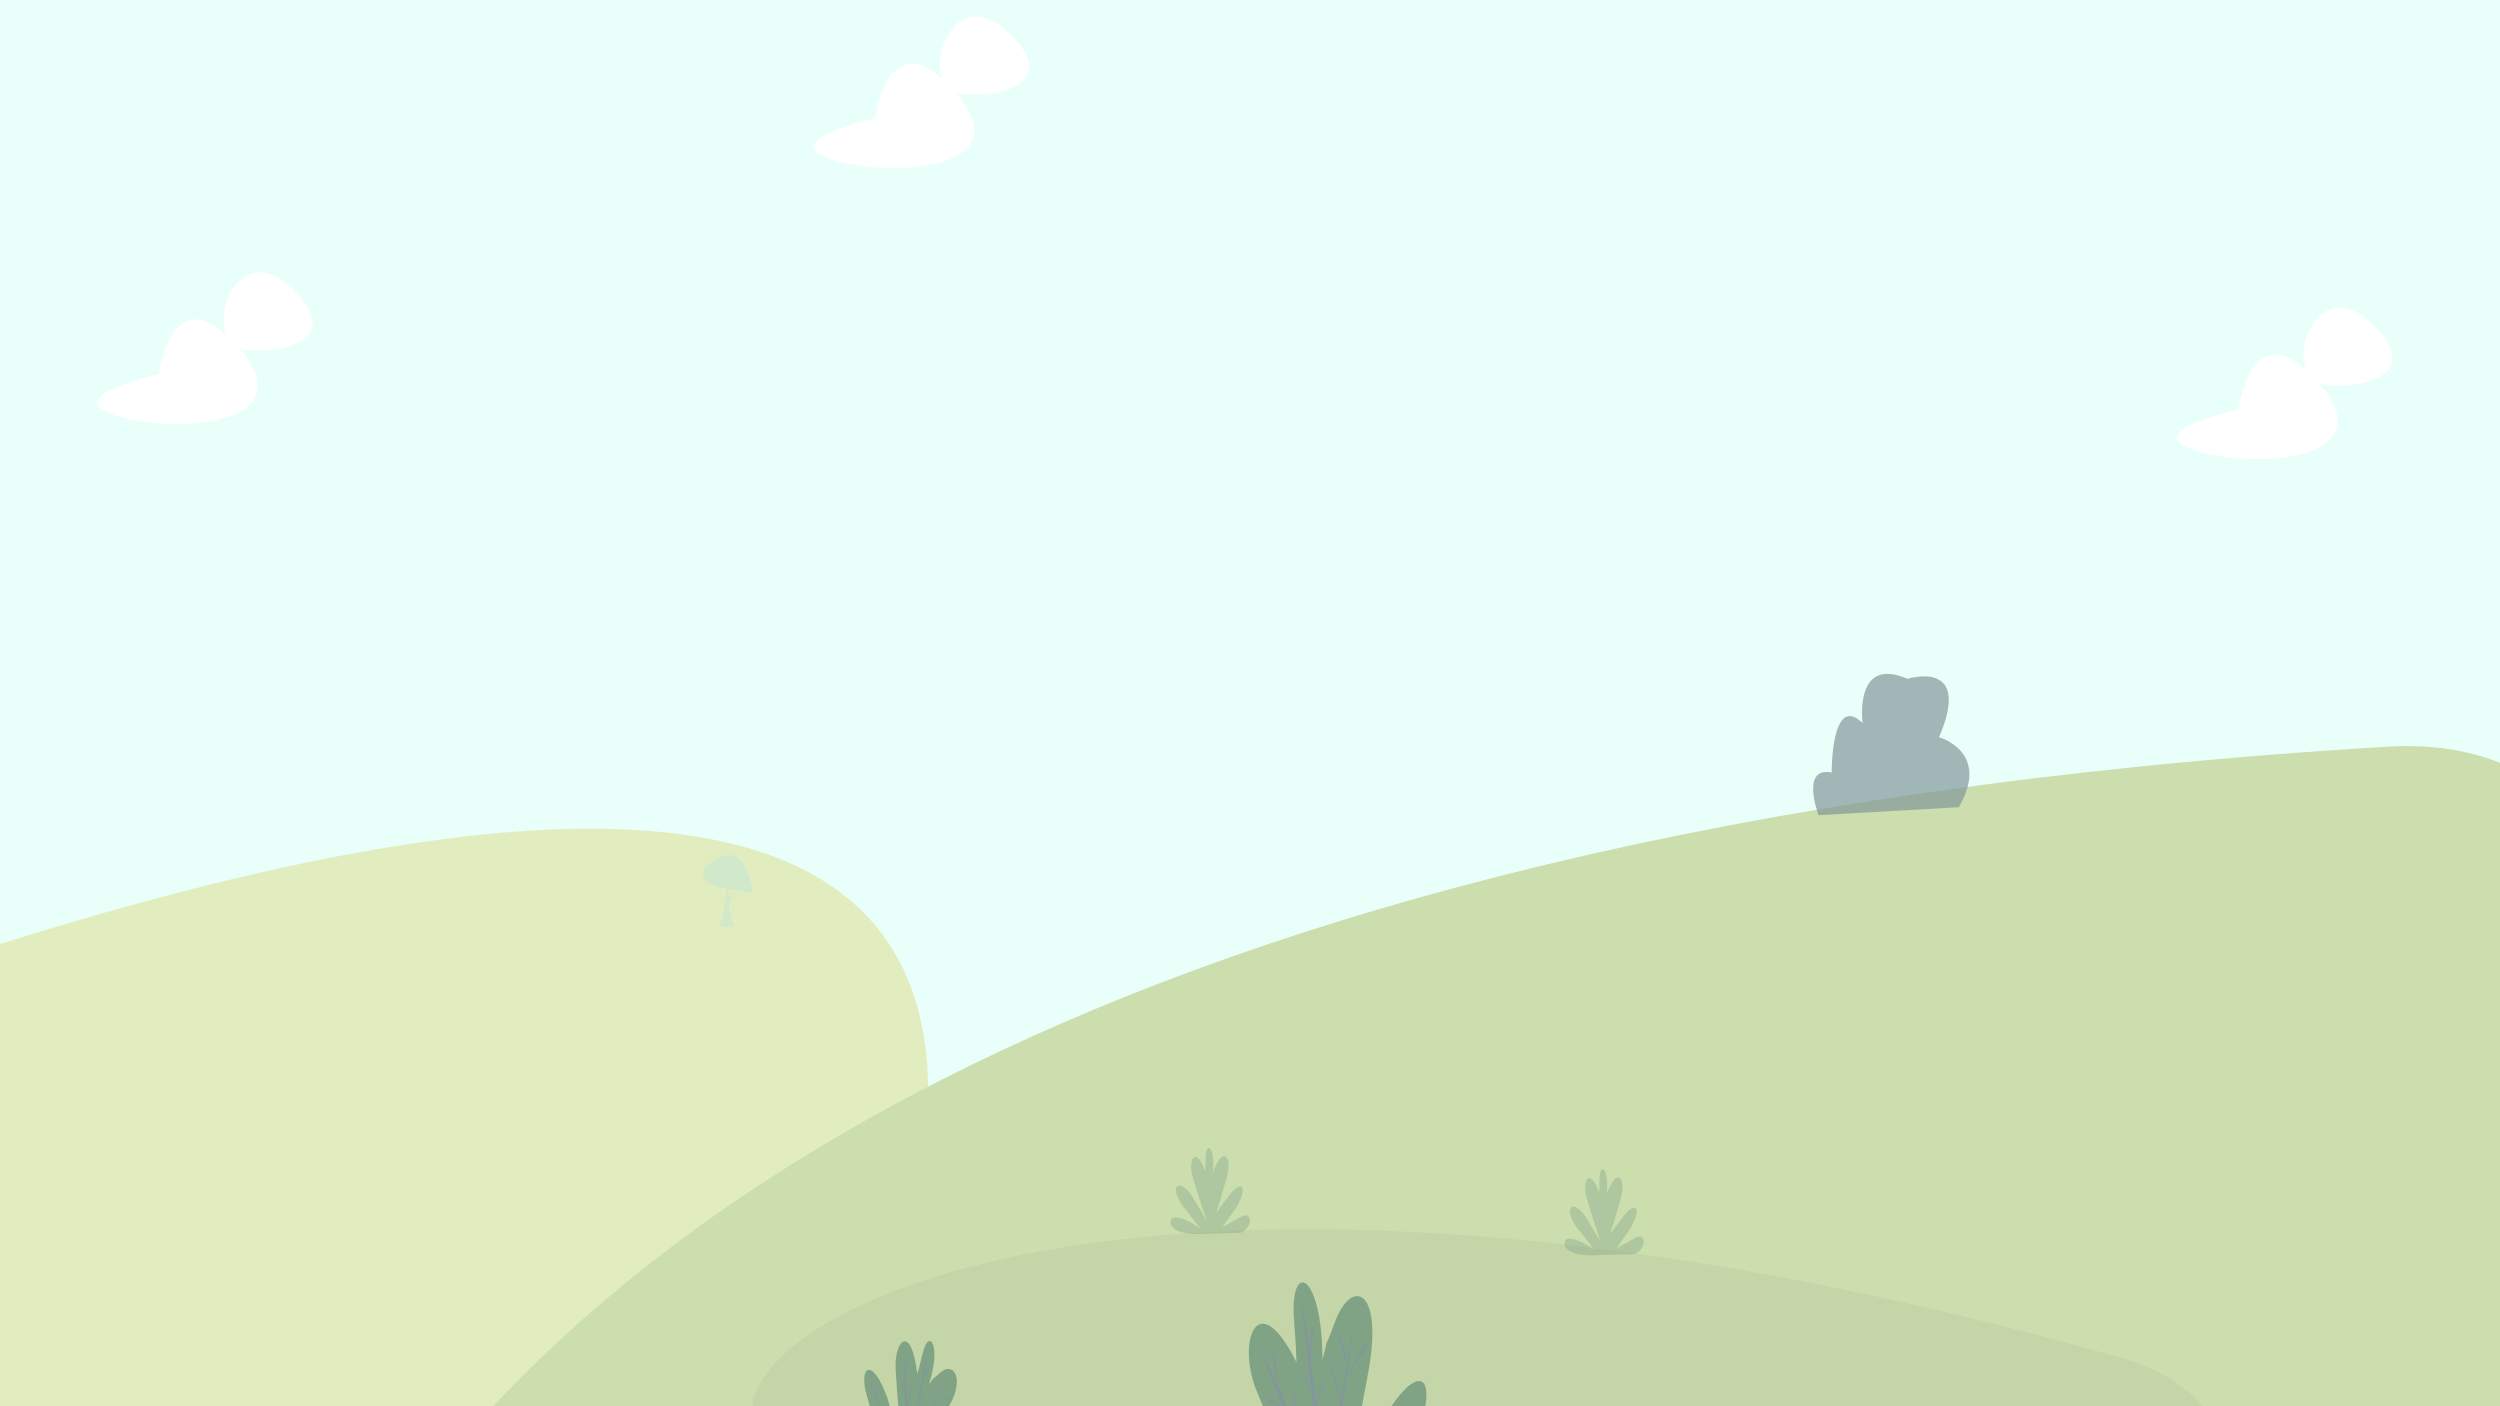 <svg id="b20b09ef-9d8c-4284-ad9d-5aa581bb17b7" data-name="Layer 1" xmlns="http://www.w3.org/2000/svg" xmlns:xlink="http://www.w3.org/1999/xlink" width="1600" height="900" viewBox="0 0 1600 900">
  <rect x="0" y="0" width="1600" height="900" fill="#808080" stroke="none"/>
  <defs>
    <style>
      .bcc9f265-1314-4dd6-8342-8a914e7969f6 {
        fill: none;
      }

      .e5c7cacb-8e62-4937-8645-5252c1ea517b {
        clip-path: url(#a0e4bd58-8200-4086-b4e0-1ee59bcb910e);
      }

      .a9a853ce-e630-443a-bec0-703d3078cb31 {
        fill: #d3fff3;
      }

      .b2b4461b-47fc-49b4-aaa5-4d1791077707 {
        fill: #c5db7f;
      }

      .f1bbc863-52ed-4028-84bb-aad1718e02d3 {
        fill: #98bc5c;
      }

      .ad891529-de53-4c17-aa5a-1eaad1e31065 {
        fill: #799640;
        opacity: 0.46;
      }

      .b102fda8-0c79-40ea-8ab1-d176871ca5e6, .bf744be4-ed35-4448-ae1f-d9cbfa6da452 {
        fill: #042f33;
      }

      .bf744be4-ed35-4448-ae1f-d9cbfa6da452 {
        opacity: 0.69;
      }

      .e01f63bf-b15f-4965-a1fd-686e1de00e0c, .ea2ab83c-20ad-494e-8bf9-42d2237dbb67 {
        fill: #fff;
      }

      .bb7dae17-62d8-4d89-be5c-97ab34e04726 {
        fill: #00470c;
      }

      .e6c98329-378a-435c-be3d-d34f169f3d54 {
        opacity: 0.38;
      }

      .a8c169bf-81fb-4dc5-b730-eb7b0021b9ea {
        opacity: 0.45;
      }

      .f0088e44-6c89-4e9b-8541-42f10cb602e2 {
        fill: #77c9b0;
      }

      .ea2ab83c-20ad-494e-8bf9-42d2237dbb67 {
        opacity: 0.5;
      }
    </style>
    <clipPath id="a0e4bd58-8200-4086-b4e0-1ee59bcb910e">
      <rect class="bcc9f265-1314-4dd6-8342-8a914e7969f6" width="1600" height="900"/>
    </clipPath>
  </defs>
  <g class="e5c7cacb-8e62-4937-8645-5252c1ea517b">
    <g>
      <g>
        <path class="a9a853ce-e630-443a-bec0-703d3078cb31" d="M1788.15,391.08c-101.38,563.11-747.85,467.5-1225,467.5S-343,652.05-343,366.4,86-175.86,563.14-175.86,1911.64-294.84,1788.15,391.08Z"/>
        <path class="b2b4461b-47fc-49b4-aaa5-4d1791077707" d="M5.36,1683.59s1343.39-1515.26-28.62-1072"/>
        <path class="f1bbc863-52ed-4028-84bb-aad1718e02d3" d="M1054.48,1106.84c-326.82-59.45-833.73-96.37-774.17-167.21,106.58-126.77,394.84-411,1248.08-461.76C1857.48,458.28,1694.71,1223.31,1054.48,1106.84Z"/>
        <path class="ad891529-de53-4c17-aa5a-1eaad1e31065" d="M986.67,1197.55c-220.92-76.7-514.25-220.51-505.32-297s298.18-195.16,874.29-32.07C1577.84,931.41,1207.59,1274.24,986.67,1197.55Z"/>
        <path class="bf744be4-ed35-4448-ae1f-d9cbfa6da452" d="M1163.89,521.72s-11.91-31.17,8.38-27.36c0,0-.34-51.19,19.78-31.58,0,0-5.79-43.43,28.73-28.32,0,0,41.94-13.31,20.2,37.36,0,0,33.39,9.23,12.67,44.79Z"/>
        <g>
          <path class="e01f63bf-b15f-4965-a1fd-686e1de00e0c" d="M560.12,75.76s8.33-66.24,51.49-16.65-40.81,55.15-79,43.1S560.12,75.76,560.12,75.76Z"/>
          <path class="e01f63bf-b15f-4965-a1fd-686e1de00e0c" d="M642.71,18.51c36.09,31.09,3.46,44.61-26.65,41.66S606.62-12.57,642.71,18.51Z"/>
        </g>
        <g>
          <path class="e01f63bf-b15f-4965-a1fd-686e1de00e0c" d="M101.6,239.51s8.33-66.24,51.49-16.65S112.28,278,74.14,266,101.6,239.51,101.6,239.51Z"/>
          <path class="e01f63bf-b15f-4965-a1fd-686e1de00e0c" d="M184.2,182.26c36.09,31.09,3.45,44.61-26.66,41.66S148.11,151.18,184.2,182.26Z"/>
        </g>
        <g>
          <path class="e01f63bf-b15f-4965-a1fd-686e1de00e0c" d="M1432.71,262s8.33-66.24,51.49-16.65-40.81,55.15-78.94,43.1S1432.71,262,1432.71,262Z"/>
          <path class="e01f63bf-b15f-4965-a1fd-686e1de00e0c" d="M1515.31,204.76c36.09,31.09,3.45,44.61-26.66,41.66S1479.22,173.68,1515.31,204.76Z"/>
        </g>
        <g>
          <path class="bb7dae17-62d8-4d89-be5c-97ab34e04726" d="M824.09,1009.69s-53.13,14.86-57.3-8.9,43.94-15.34,64.34-4.41c-65-60.77-30.46-24.34-49.81-47s-8.33-50.09,24.5-18.54c27.91,33.7,36.12,43.52,36.12,43.52S815.76,919.46,803.79,889s.91-67.22,25.93-17.24c-.71-21.34-.8-23.43-.8-23.43s1.53,31.8-.83-4.93,18-29.56,18.3,26.83c6.53-25.83-2.68,4.87,7.89-23.94s31.56-22.12,21.3,32.52-6.93,38.91-6.93,38.91l-7.8,35.15,28.62-51.29c20.33-31.27,33.67-20.76,13.3,28.19-13.88,27.83-25.93,50.06-25.93,50.06s14.19-11.57,36.91-32.2,29.12,14.2,2.53,34.09c-33.51,9.6-92.19,28-92.19,28"/>
          <g>
            <path class="b102fda8-0c79-40ea-8ab1-d176871ca5e6" d="M859.09,983.32l47.18-87.75s-39.41,80.72-47.18,87.75"/>
            <path class="b102fda8-0c79-40ea-8ab1-d176871ca5e6" d="M849.38,950.45l17.56-108.34S856,934,849.38,950.45"/>
            <path class="b102fda8-0c79-40ea-8ab1-d176871ca5e6" d="M832.89,832.66s14.5,138.69,18.1,153.73c1.77-7.46-15.82-153-18.1-153.73"/>
            <path class="b102fda8-0c79-40ea-8ab1-d176871ca5e6" d="M850.81,977.69s-43.27-110.63-44.36-114.44,38.19,78.4,37.95,94.51"/>
            <path class="b102fda8-0c79-40ea-8ab1-d176871ca5e6" d="M855,915.52l14.44-19.08S856.29,907.81,855,915.52"/>
            <path class="b102fda8-0c79-40ea-8ab1-d176871ca5e6" d="M857.83,898.3s-6.08-24.15-6.83-26.73,6.9,15.65,6.83,26.73"/>
            <path class="b102fda8-0c79-40ea-8ab1-d176871ca5e6" d="M862,880.61S875.56,863,875.37,860s-11.65,17.6-13.41,20.66"/>
            <path class="b102fda8-0c79-40ea-8ab1-d176871ca5e6" d="M861.18,872.16l-5.09-19.76s5.78,10.09,5.09,19.76"/>
            <path class="b102fda8-0c79-40ea-8ab1-d176871ca5e6" d="M842.56,902.52c-.16-1.39,4.46-17.78,4.46-17.78s-3.5,2.83-4.62,16.39"/>
            <path class="b102fda8-0c79-40ea-8ab1-d176871ca5e6" d="M838.17,889.3s-6-13.4-6.16-12.74,4.6,1.9,6.16,12.74"/>
            <path class="b102fda8-0c79-40ea-8ab1-d176871ca5e6" d="M838.68,869.72l1.88-21.9s-3.53,8.43-1.88,21.9"/>
            <path class="b102fda8-0c79-40ea-8ab1-d176871ca5e6" d="M830.83,916.44s-3-30.15-2.9-31.54-1.6,16.65,2.9,31.54"/>
            <path class="b102fda8-0c79-40ea-8ab1-d176871ca5e6" d="M818.17,887.52s-3.81-15.75-3.63-21.82,3.64,16.43,3.63,21.82"/>
            <path class="b102fda8-0c79-40ea-8ab1-d176871ca5e6" d="M822.09,902.65l-12.72-7.49s6.39-.56,12.72,7.49"/>
          </g>
        </g>
        <g>
          <path class="bb7dae17-62d8-4d89-be5c-97ab34e04726" d="M564.77,937.54s-25.44-16.14-23.85-28.33,21.47,12,28.85,25.5c-19.77-54.36-9.86-23.66-15.1-41.85s3.54-25.52,13.41,2.32c7.4,26.68,9.59,34.49,9.59,34.49s-3.59-35.25-4.46-53.74,10.06-29.09,13.85,3.5c2.75-9.66,3-10.62,3-10.62s-3.89,14.6.35-2.52,12.16-5.26,4.17,19.58c6.58-8.55-1.87,1,6.9-7.14s17,3.76,4.67,23.34-8.63,14.11-8.63,14.11l-8.47,12.1L609,918c13.41-5,17.75,5.25,1.79,18-10.09,6.29-18.57,10.9-18.57,10.9s7.89,1,20.82,1.62,10.73,18.64-3.79,16c-16.08-10.08-44.46-27-44.46-27"/>
          <g>
            <path class="b102fda8-0c79-40ea-8ab1-d176871ca5e6" d="M584.37,922.35l23.27-40s-18,35.62-23.27,40"/>
            <path class="b102fda8-0c79-40ea-8ab1-d176871ca5e6" d="M594.06,863.65s-13.56,67-14.15,75.15c1.85-2.52,15-73.84,14.15-75.15"/>
            <path class="b102fda8-0c79-40ea-8ab1-d176871ca5e6" d="M581.09,934.91s-3.09-67-3-69.12,5.49,50.67,3.07,57.63"/>
            <path class="b102fda8-0c79-40ea-8ab1-d176871ca5e6" d="M557.37,885.53s14.64,48.71,16.86,53.26c0,0-14.54-52-16.86-53.26"/>
            <path class="b102fda8-0c79-40ea-8ab1-d176871ca5e6" d="M595.57,903.08s.8-13.19.84-14.64.78,9.81-.84,14.64"/>
            <path class="b102fda8-0c79-40ea-8ab1-d176871ca5e6" d="M599.92,897.08s8.49-1.91,8.85-3.35-7.64,2.76-8.85,3.35"/>
            <path class="b102fda8-0c79-40ea-8ab1-d176871ca5e6" d="M600.8,893l.6-10.84s1.08,6.89-.6,10.84"/>
            <path class="b102fda8-0c79-40ea-8ab1-d176871ca5e6" d="M588.27,898.42c.13-.68,4.51-5.9,4.51-5.9s-1.95-.26-4.38,5.22"/>
            <path class="b102fda8-0c79-40ea-8ab1-d176871ca5e6" d="M588.24,890.74s-.7-8.42-.87-8.21,1.74,2.8.87,8.21"/>
            <path class="b102fda8-0c79-40ea-8ab1-d176871ca5e6" d="M591.28,882.38l4-8.81s-2.76,2.2-4,8.81"/>
            <path class="b102fda8-0c79-40ea-8ab1-d176871ca5e6" d="M581.12,899.52s3-14.48,3.26-15.07a42.46,42.46,0,0,0-3.26,15.07"/>
            <path class="b102fda8-0c79-40ea-8ab1-d176871ca5e6" d="M579.72,881.44s.6-8.54,1.55-11.12-.77,8.76-1.55,11.12"/>
            <path class="b102fda8-0c79-40ea-8ab1-d176871ca5e6" d="M579.27,889.74l-4.5-8.71s2.88,2.48,4.5,8.71"/>
            <path class="b102fda8-0c79-40ea-8ab1-d176871ca5e6" d="M561.81,896.92s-1.46-9.52-1.29-11.52,2,5.91,1.29,11.52"/>
            <path class="b102fda8-0c79-40ea-8ab1-d176871ca5e6" d="M563.93,907.08l-6.42-7.79a20.29,20.29,0,0,1,6.42,7.79"/>
          </g>
        </g>
        <g class="e6c98329-378a-435c-be3d-d34f169f3d54">
          <path class="bb7dae17-62d8-4d89-be5c-97ab34e04726" d="M765.88,789.86s-16.13.07-16.71-7.3,13.42-1,19.16,3.93c-17.57-23.27-8.35-9.68-13.46-18s-1.09-15.5,7.76-3.49c7.34,12.24,9.5,15.82,9.5,15.82s-6.24-18.39-9-28.39,2.11-19.82,8.15-3c.37-6.38.4-7,.4-7s-.41,9.54-.11-1.52,6.16-7.28,4.69,9.43c2.64-7.12-.93,1.22,3-6.45s9.94-4,5.41,11.36-3.12,11-3.12,11L778.32,776l9.88-12.86c6.87-7.6,10.53-3.4,3.16,9.43-4.87,7.11-9.05,12.71-9.05,12.71s4.52-2.27,11.81-6.53,8.23,6.57-.18,10.29c-10.19.12-28.06.8-28.06.8"/>
          <g>
            <path class="b102fda8-0c79-40ea-8ab1-d176871ca5e6" d="M777,784.9l16.37-22.13S779.45,783.45,777,784.9"/>
            <path class="b102fda8-0c79-40ea-8ab1-d176871ca5e6" d="M775,774.38l8.17-30.64S777.39,770,775,774.38"/>
            <path class="b102fda8-0c79-40ea-8ab1-d176871ca5e6" d="M773.34,738.17s.49,42.24,1.14,47c.73-2.06-.49-46.57-1.14-47"/>
            <path class="b102fda8-0c79-40ea-8ab1-d176871ca5e6" d="M774.67,782.56s-9.78-36.27-10-37.48,9.16,26.31,8.64,31.06"/>
            <path class="b102fda8-0c79-40ea-8ab1-d176871ca5e6" d="M779.06,788.3s15-5.08,17.26-6.84-6.21,5.36-17.26,6.84"/>
            <path class="b102fda8-0c79-40ea-8ab1-d176871ca5e6" d="M755.49,763.48s14,21.95,15.82,23.7c0,0-14.36-23.81-15.82-23.7"/>
            <path class="b102fda8-0c79-40ea-8ab1-d176871ca5e6" d="M767.7,788.32s-16.37-4.1-16.73-4.62,15,3.21,16.73,4.62"/>
            <path class="b102fda8-0c79-40ea-8ab1-d176871ca5e6" d="M777.62,764.5l4.8-4.47s-4.22,2.29-4.8,4.47"/>
            <path class="b102fda8-0c79-40ea-8ab1-d176871ca5e6" d="M778.92,759.63s-1.14-7.64-1.29-8.47,1.61,5.2,1.29,8.47"/>
            <path class="b102fda8-0c79-40ea-8ab1-d176871ca5e6" d="M780.63,754.73s4.5-4.09,4.53-5-3.93,4.26-4.53,5"/>
            <path class="b102fda8-0c79-40ea-8ab1-d176871ca5e6" d="M780.63,752.17l-1-6.27a13.68,13.68,0,0,1,1,6.27"/>
            <path class="b102fda8-0c79-40ea-8ab1-d176871ca5e6" d="M780,780.78s1.82-8,2.4-8.78-1.95,7.44-2.4,8.78"/>
            <path class="b102fda8-0c79-40ea-8ab1-d176871ca5e6" d="M783.14,777.4l5.82-3a10.28,10.28,0,0,0-5.82,3"/>
            <path class="b102fda8-0c79-40ea-8ab1-d176871ca5e6" d="M787.88,770.14s.21-5.38.72-6.2-.2,5.5-.72,6.2"/>
            <path class="b102fda8-0c79-40ea-8ab1-d176871ca5e6" d="M790,767.66l3.77-2a5.58,5.58,0,0,1-3.77,2"/>
            <path class="b102fda8-0c79-40ea-8ab1-d176871ca5e6" d="M787.6,785.26s3.83-4.08,5-4.5-2.54,2.86-5,4.5"/>
            <path class="b102fda8-0c79-40ea-8ab1-d176871ca5e6" d="M789.45,785.26s6,.57,6.87,0-5.92-.4-6.87,0"/>
            <path class="b102fda8-0c79-40ea-8ab1-d176871ca5e6" d="M784.33,787.16l5.88,1.12s-3.9-1.65-5.88-1.12"/>
            <path class="b102fda8-0c79-40ea-8ab1-d176871ca5e6" d="M774.28,759.64c0-.43,1.81-4.9,1.81-4.9s-1.11.55-1.81,4.47"/>
            <path class="b102fda8-0c79-40ea-8ab1-d176871ca5e6" d="M773.35,755.37s-1.4-4.45-1.48-4.27a6.5,6.5,0,0,1,1.48,4.27"/>
            <path class="b102fda8-0c79-40ea-8ab1-d176871ca5e6" d="M774,749.61l1.15-6.33a12.83,12.83,0,0,0-1.15,6.33"/>
            <path class="b102fda8-0c79-40ea-8ab1-d176871ca5e6" d="M770.43,762.8s0-9.16,0-9.57a29.38,29.38,0,0,0,0,9.57"/>
            <path class="b102fda8-0c79-40ea-8ab1-d176871ca5e6" d="M767.48,753.22a42.7,42.7,0,0,1-.48-6.76c.22-1.78.63,5.16.48,6.76"/>
            <path class="b102fda8-0c79-40ea-8ab1-d176871ca5e6" d="M768.22,758l-3.56-3.25s1.91.35,3.56,3.25"/>
            <path class="b102fda8-0c79-40ea-8ab1-d176871ca5e6" d="M771.17,768.51l-3.45-2a5.11,5.11,0,0,1,3.45,2"/>
            <path class="b102fda8-0c79-40ea-8ab1-d176871ca5e6" d="M759.34,768.25a52.42,52.42,0,0,1-2.1-6c-.14-1.18,1.81,2.59,2.1,6"/>
            <path class="b102fda8-0c79-40ea-8ab1-d176871ca5e6" d="M761.75,773.16l-4.52-2a7,7,0,0,1,4.52,2"/>
            <path class="b102fda8-0c79-40ea-8ab1-d176871ca5e6" d="M764,775.33s-1.13-3.92-.91-5.88.52,4,.92,5.89"/>
            <path class="b102fda8-0c79-40ea-8ab1-d176871ca5e6" d="M766.94,780.06a49,49,0,0,1-.76-6.2c.08-1.53,1.23,4.43.76,6.2"/>
            <path class="b102fda8-0c79-40ea-8ab1-d176871ca5e6" d="M758,781.25l4.66,5.17s-1.9-.6-4.66-5.17"/>
            <path class="b102fda8-0c79-40ea-8ab1-d176871ca5e6" d="M755.83,784.61s-3.26-2.74-3.77-3.78,3.26,2.33,3.77,3.78"/>
            <path class="b102fda8-0c79-40ea-8ab1-d176871ca5e6" d="M759.9,786.32a34.61,34.61,0,0,1-5.29,1.4c-1,0,2.57-1.5,5.29-1.4"/>
          </g>
        </g>
        <g class="e6c98329-378a-435c-be3d-d34f169f3d54">
          <path class="bb7dae17-62d8-4d89-be5c-97ab34e04726" d="M1018,803.46s-16.13.07-16.71-7.3,13.42-1,19.16,3.93c-17.57-23.27-8.35-9.68-13.46-18s-1.09-15.5,7.76-3.49c7.34,12.24,9.5,15.82,9.5,15.82s-6.24-18.39-9-28.39,2.11-19.82,8.15-3c.37-6.38.4-7,.4-7s-.41,9.54-.11-1.52,6.16-7.28,4.69,9.43c2.64-7.12-.93,1.22,3-6.45s9.95-4,5.41,11.36-3.12,11-3.12,11l-3.27,9.78,9.88-12.86c6.87-7.6,10.53-3.4,3.16,9.43-4.87,7.11-9,12.71-9,12.71s4.52-2.27,11.81-6.53,8.23,6.57-.18,10.29c-10.18.12-28.06.8-28.06.8"/>
          <g>
            <path class="b102fda8-0c79-40ea-8ab1-d176871ca5e6" d="M1029,798.5l16.37-22.13s-13.88,20.68-16.37,22.13"/>
            <path class="b102fda8-0c79-40ea-8ab1-d176871ca5e6" d="M1027.07,788l8.17-30.64s-5.77,26.3-8.17,30.64"/>
            <path class="b102fda8-0c79-40ea-8ab1-d176871ca5e6" d="M1025.42,751.77s.49,42.24,1.14,47c.73-2.06-.49-46.57-1.14-47"/>
            <path class="b102fda8-0c79-40ea-8ab1-d176871ca5e6" d="M1026.75,796.16s-9.78-36.27-10-37.48,9.16,26.31,8.65,31.06"/>
            <path class="b102fda8-0c79-40ea-8ab1-d176871ca5e6" d="M1031.14,801.9s15-5.08,17.26-6.84-6.21,5.36-17.26,6.84"/>
            <path class="b102fda8-0c79-40ea-8ab1-d176871ca5e6" d="M1007.57,777.08s14,21.95,15.82,23.7c0,0-14.36-23.81-15.82-23.7"/>
            <path class="b102fda8-0c79-40ea-8ab1-d176871ca5e6" d="M1019.79,801.92s-16.38-4.1-16.74-4.61,15,3.2,16.74,4.61"/>
            <path class="b102fda8-0c79-40ea-8ab1-d176871ca5e6" d="M1029.7,778.1l4.8-4.47s-4.22,2.29-4.8,4.47"/>
            <path class="b102fda8-0c79-40ea-8ab1-d176871ca5e6" d="M1031,773.23s-1.14-7.64-1.29-8.47,1.61,5.2,1.29,8.47"/>
            <path class="b102fda8-0c79-40ea-8ab1-d176871ca5e6" d="M1032.71,768.33s4.5-4.09,4.53-5-3.93,4.26-4.53,5"/>
            <path class="b102fda8-0c79-40ea-8ab1-d176871ca5e6" d="M1032.71,765.77l-1-6.27a13.68,13.68,0,0,1,1,6.27"/>
            <path class="b102fda8-0c79-40ea-8ab1-d176871ca5e6" d="M1032.09,794.38s1.82-8,2.4-8.78-2,7.44-2.4,8.78"/>
            <path class="b102fda8-0c79-40ea-8ab1-d176871ca5e6" d="M1035.22,791l5.82-3a10.28,10.28,0,0,0-5.82,3"/>
            <path class="b102fda8-0c79-40ea-8ab1-d176871ca5e6" d="M1040,783.74s.21-5.38.72-6.2-.2,5.5-.72,6.2"/>
            <path class="b102fda8-0c79-40ea-8ab1-d176871ca5e6" d="M1042.08,781.26l3.77-2a5.58,5.58,0,0,1-3.77,2"/>
            <path class="b102fda8-0c79-40ea-8ab1-d176871ca5e6" d="M1039.68,798.86s3.83-4.07,5-4.5-2.54,2.86-5,4.5"/>
            <path class="b102fda8-0c79-40ea-8ab1-d176871ca5e6" d="M1041.53,798.86s6,.57,6.87,0-5.92-.4-6.87,0"/>
            <path class="b102fda8-0c79-40ea-8ab1-d176871ca5e6" d="M1036.42,800.76l5.87,1.12s-3.9-1.65-5.87-1.12"/>
            <path class="b102fda8-0c79-40ea-8ab1-d176871ca5e6" d="M1026.37,773.24c0-.43,1.8-4.9,1.8-4.9s-1.11.55-1.81,4.47"/>
            <path class="b102fda8-0c79-40ea-8ab1-d176871ca5e6" d="M1025.43,769s-1.4-4.45-1.48-4.27a6.5,6.5,0,0,1,1.48,4.27"/>
            <path class="b102fda8-0c79-40ea-8ab1-d176871ca5e6" d="M1026.12,763.22l1.15-6.34a12.85,12.85,0,0,0-1.15,6.34"/>
            <path class="b102fda8-0c79-40ea-8ab1-d176871ca5e6" d="M1022.51,776.4s0-9.16,0-9.57a29.38,29.38,0,0,0,0,9.57"/>
            <path class="b102fda8-0c79-40ea-8ab1-d176871ca5e6" d="M1019.56,766.82a42.7,42.7,0,0,1-.48-6.76c.22-1.78.63,5.16.48,6.76"/>
            <path class="b102fda8-0c79-40ea-8ab1-d176871ca5e6" d="M1020.3,771.61l-3.56-3.25s1.91.35,3.56,3.25"/>
            <path class="b102fda8-0c79-40ea-8ab1-d176871ca5e6" d="M1023.25,782.11l-3.45-2a5.11,5.11,0,0,1,3.45,2"/>
            <path class="b102fda8-0c79-40ea-8ab1-d176871ca5e6" d="M1011.43,781.85a52.12,52.12,0,0,1-2.11-6c-.14-1.18,1.81,2.59,2.11,6"/>
            <path class="b102fda8-0c79-40ea-8ab1-d176871ca5e6" d="M1013.83,786.76l-4.52-2a7,7,0,0,1,4.52,2"/>
            <path class="b102fda8-0c79-40ea-8ab1-d176871ca5e6" d="M1016.05,788.93s-1.13-3.92-.91-5.88.52,4.05.92,5.89"/>
            <path class="b102fda8-0c79-40ea-8ab1-d176871ca5e6" d="M1019,793.66a47.59,47.59,0,0,1-.75-6.2c.07-1.53,1.22,4.43.75,6.2"/>
            <path class="b102fda8-0c79-40ea-8ab1-d176871ca5e6" d="M1010,794.85l4.66,5.17s-1.9-.6-4.66-5.17"/>
            <path class="b102fda8-0c79-40ea-8ab1-d176871ca5e6" d="M1007.92,798.21s-3.27-2.74-3.78-3.78,3.26,2.33,3.78,3.78"/>
            <path class="b102fda8-0c79-40ea-8ab1-d176871ca5e6" d="M1012,799.92s-4.33,1.45-5.29,1.4,2.57-1.5,5.29-1.4"/>
          </g>
        </g>
        <g class="a8c169bf-81fb-4dc5-b730-eb7b0021b9ea">
          <path class="f0088e44-6c89-4e9b-8541-42f10cb602e2" d="M453.28,553.58s16.08-16.64,24.52,3.44,3.12,13.84-13.36,11.57S447.32,558,453.28,553.58Z"/>
          <path class="f0088e44-6c89-4e9b-8541-42f10cb602e2" d="M460.34,593s5.36-15.28,4.1-24.42c-1.54-11.21,1.37-4.17,1.37-4.17l.57,9.32L472,570s-6.27,4.27-5.15,11.92,3,11.17,3,11.17Z"/>
        </g>
      </g>
      <rect class="ea2ab83c-20ad-494e-8bf9-42d2237dbb67" x="-24.44" y="-14.12" width="1640.74" height="928.24"/>
    </g>
  </g>
</svg>
